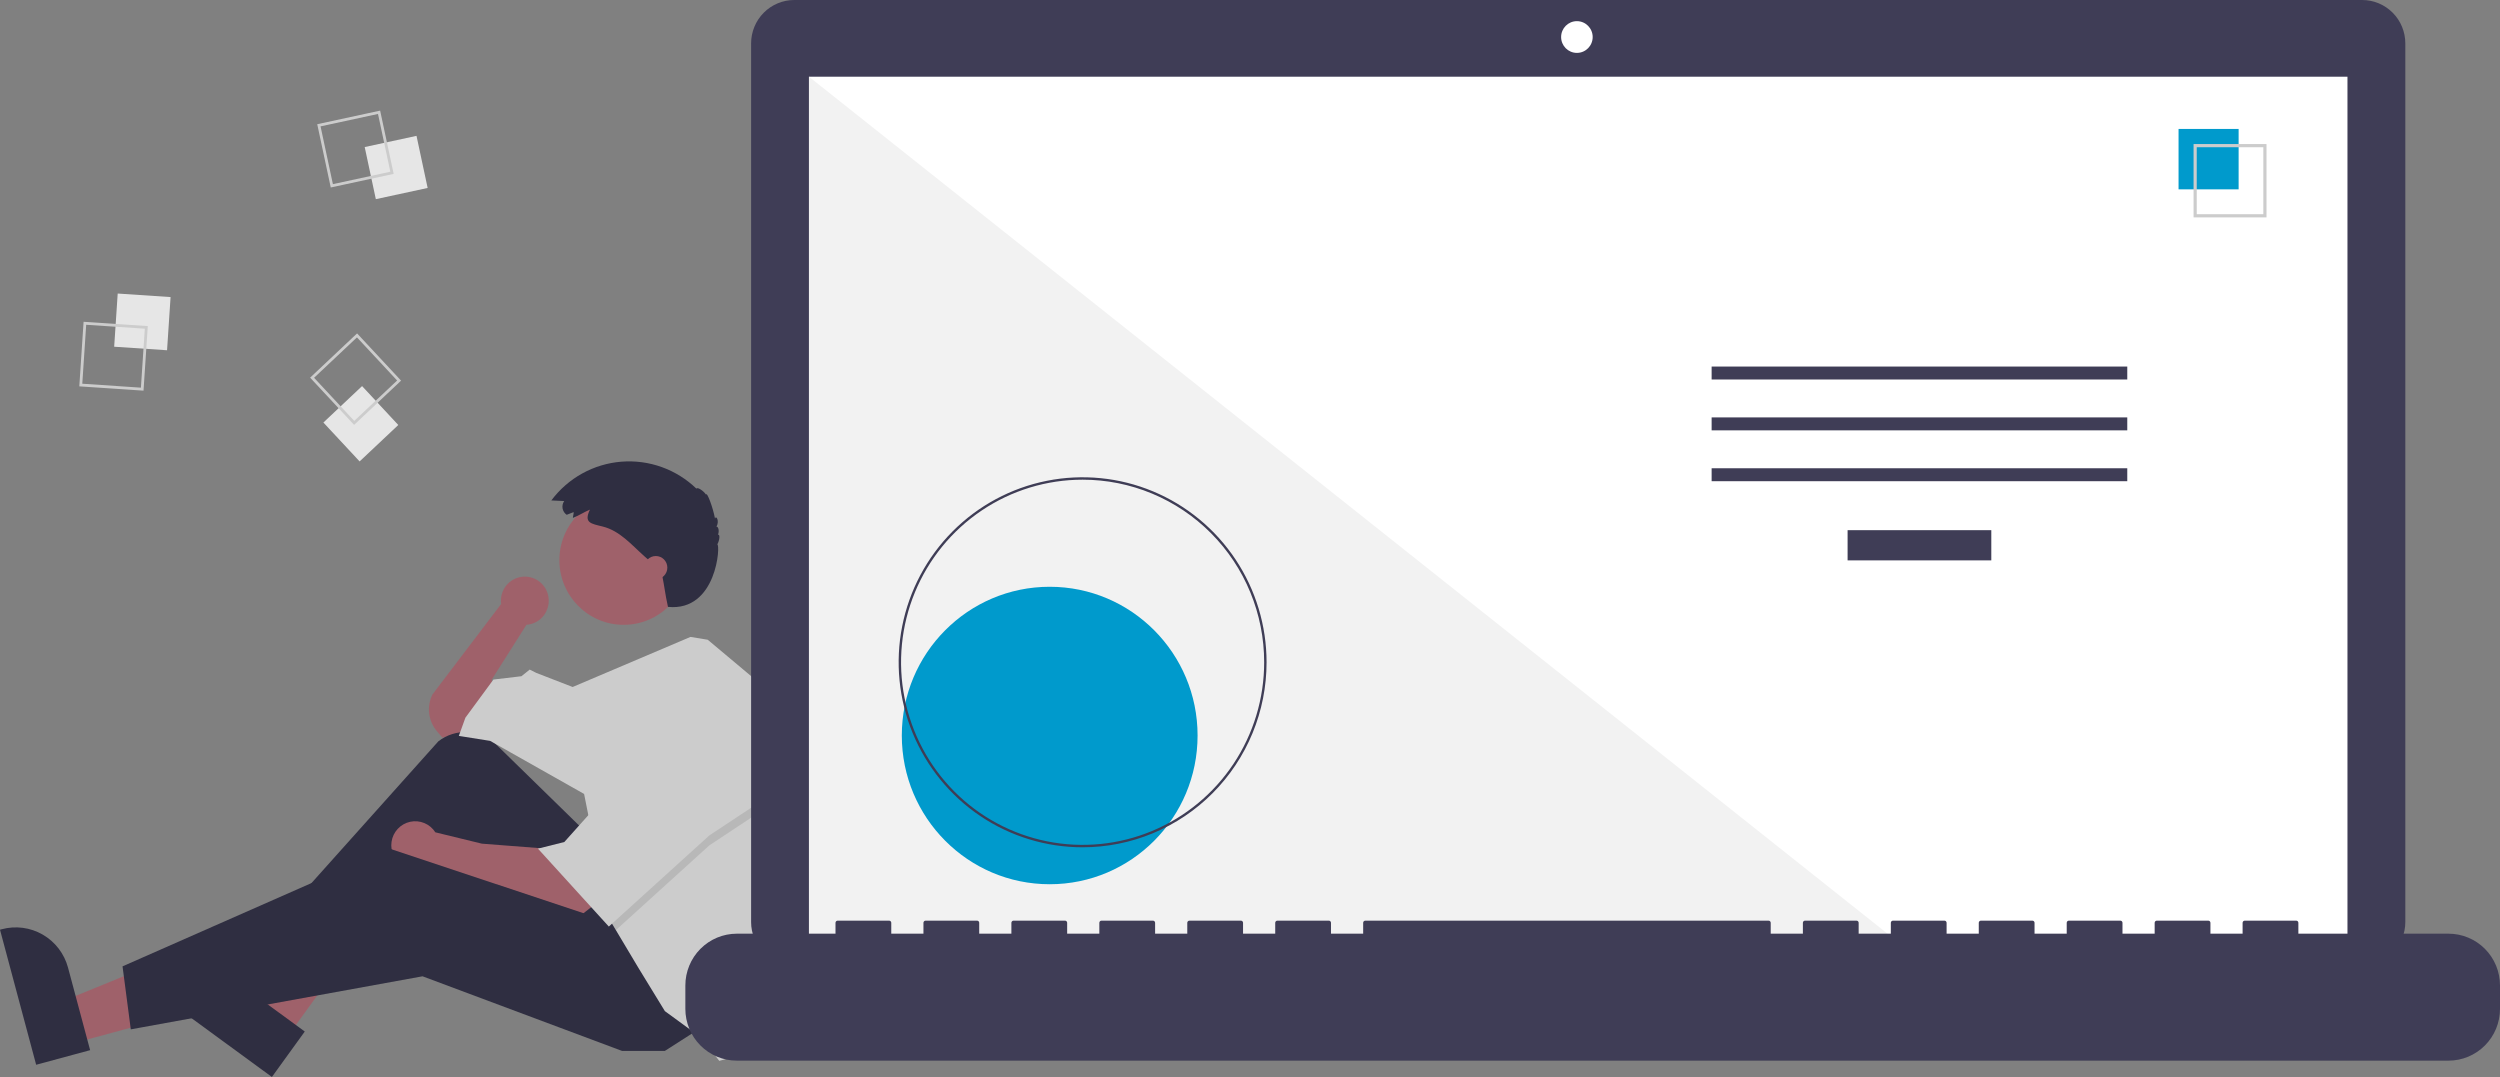 <svg width="708" height="305" viewBox="0 0 708 305" fill="none" xmlns="http://www.w3.org/2000/svg">
<rect x="0" y="0" width="708" height="305" fill="#808080" stroke="none"/>
<g clip-path="url(#clip0_79_540)">
<path d="M155.401 170.152C155.408 169.216 155.222 168.289 154.857 167.428C154.491 166.567 153.952 165.792 153.275 165.149C152.598 164.507 151.796 164.012 150.92 163.696C150.044 163.379 149.112 163.248 148.184 163.309C147.255 163.371 146.349 163.625 145.522 164.054C144.695 164.484 143.965 165.081 143.377 165.807C142.79 166.533 142.358 167.373 142.107 168.275C141.857 169.177 141.795 170.121 141.924 171.048L122.469 196.671C121.638 198.341 121.316 200.22 121.543 202.073C121.77 203.926 122.535 205.67 123.743 207.088L125.27 208.878L132.272 207.47L140.208 200.427L139.274 192.445L149.078 176.952L149.065 176.94C150.781 176.831 152.391 176.068 153.568 174.807C154.745 173.546 155.401 171.882 155.401 170.152V170.152Z" fill="#9F616A"/>
<path d="M20.863 295.422L17.687 283.56L61.669 265.596L66.356 283.103L20.863 295.422Z" fill="#9F616A"/>
<path d="M10.239 301.543L0 263.294L0.481 263.164C4.407 262.101 8.592 262.65 12.115 264.69C15.639 266.73 18.212 270.095 19.269 274.043L19.269 274.044L25.523 297.405L10.239 301.543Z" fill="#2F2E41"/>
<path d="M81.446 293.526L71.568 286.302L94.576 244.542L109.156 255.205L81.446 293.526Z" fill="#9F616A"/>
<path d="M77.002 305L45.149 281.703L45.442 281.298C47.834 277.991 51.433 275.775 55.449 275.137C59.465 274.499 63.568 275.491 66.856 277.896L66.857 277.897L86.311 292.126L77.002 305Z" fill="#2F2E41"/>
<path d="M165.417 235.171L140.559 210.884C138.389 208.764 135.532 207.504 132.512 207.334C129.492 207.165 126.512 208.097 124.122 209.961L77.185 262.403L81.387 268.976L126.203 238.458L156.547 278.366L185.491 263.811L165.417 235.171Z" fill="#2F2E41"/>
<path d="M154.68 240.336L136.473 238.927L123.288 235.712C122.543 234.544 121.462 233.632 120.187 233.099C118.913 232.566 117.507 232.437 116.158 232.73C114.809 233.022 113.581 233.722 112.639 234.736C111.696 235.75 111.084 237.03 110.885 238.403C110.685 239.776 110.907 241.178 111.522 242.421C112.136 243.664 113.114 244.688 114.323 245.357C115.532 246.026 116.916 246.307 118.288 246.163C119.661 246.019 120.957 245.457 122.003 244.552L122.002 244.561L129.938 247.848L164.017 259.586L168.218 256.299L154.68 240.336Z" fill="#9F616A"/>
<path d="M198.563 291.043L188.292 297.617H176.154L119.667 276.488L37.037 291.513L34.703 273.671L110.331 240.336L176.621 262.403L198.563 291.043Z" fill="#2F2E41"/>
<path d="M176.621 176.952C186.677 176.952 194.828 168.754 194.828 158.641C194.828 148.528 186.677 140.33 176.621 140.33C166.566 140.33 158.415 148.528 158.415 158.641C158.415 168.754 166.566 176.952 176.621 176.952Z" fill="#9F616A"/>
<path d="M223.73 231.748C223.729 242.799 221.998 253.781 218.599 264.29L217.236 268.506L210.7 298.555L203.698 300.433L198.563 293.86L188.292 286.348L180.823 274.141L174.418 263.408L172.42 260.055L165.417 224.842L138.808 209.817L129.938 208.409L131.805 203.244L139.741 192.446L147.677 191.506L150.012 189.628L151.879 190.567L162.173 194.556L195.547 180.374L200.43 181.177L217.236 195.263C221.532 206.942 223.731 219.296 223.73 231.748V231.748Z" fill="#CCCCCC"/>
<path opacity="0.1" d="M218.636 227.659L200.897 239.397L174.418 263.407L172.42 260.055L166.818 231.885H168.218L182.69 205.123L218.636 227.659Z" fill="black"/>
<path d="M182.69 202.305L168.218 229.067L159.815 238.458L152.346 240.336L172.42 262.403L200.897 236.58L218.636 224.842L182.69 202.305Z" fill="#CCCCCC"/>
<path d="M162.46 145.026L160.488 145.789C160.188 145.585 159.932 145.324 159.733 145.02C159.533 144.717 159.396 144.376 159.327 144.019C159.259 143.662 159.261 143.295 159.334 142.939C159.407 142.582 159.549 142.244 159.751 141.943C159.762 141.927 159.773 141.911 159.784 141.896L156.138 141.724C158.478 138.59 161.454 135.991 164.867 134.099C168.281 132.208 172.055 131.067 175.939 130.752C179.824 130.437 183.731 130.955 187.402 132.272C191.073 133.59 194.423 135.676 197.232 138.393C197.398 137.818 199.208 138.937 199.946 140.071C200.194 139.135 201.891 143.657 202.491 146.854C202.769 145.79 203.837 147.508 202.901 149.157C203.494 149.069 203.762 150.595 203.303 151.445C203.951 151.138 203.842 152.96 203.139 154.177C204.064 154.094 203.06 173.266 189.17 171.869C188.203 167.401 188.476 167.678 187.337 161.933C186.807 161.367 186.227 160.852 185.648 160.337L182.514 157.555C178.87 154.32 175.555 150.327 170.7 149.118C167.364 148.287 165.254 148.1 167.073 144.319C165.43 145.008 163.896 146.033 162.239 146.674C162.261 146.145 162.493 145.554 162.46 145.026Z" fill="#2F2E41"/>
<path d="M185.725 164.04C187.529 164.04 188.992 162.569 188.992 160.753C188.992 158.938 187.529 157.467 185.725 157.467C183.92 157.467 182.457 158.938 182.457 160.753C182.457 162.569 183.92 164.04 185.725 164.04Z" fill="#9F616A"/>
<path d="M33.333 83.131L32.336 98.192L47.31 99.194L48.307 84.134L33.333 83.131Z" fill="#E6E6E6"/>
<path d="M23.671 91.128L41.855 92.346L40.644 110.633L22.46 109.416L23.671 91.128ZM41.011 93.088L24.409 91.976L23.304 108.673L39.906 109.785L41.011 93.088Z" fill="#CCCCCC"/>
<path d="M117.955 38.473L103.283 41.644L106.436 56.401L121.108 53.23L117.955 38.473Z" fill="#E6E6E6"/>
<path d="M107.657 31.326L111.485 49.245L93.668 53.095L89.84 35.176L107.657 31.326ZM110.544 48.633L107.049 32.272L90.781 35.788L94.277 52.148L110.544 48.633Z" fill="#CCCCCC"/>
<path d="M102.538 109.34L91.585 119.659L101.844 130.675L112.797 120.356L102.538 109.34Z" fill="#E6E6E6"/>
<path d="M113.585 107.797L100.285 120.326L87.827 106.95L101.127 94.42L113.585 107.797ZM100.321 119.2L112.465 107.76L101.09 95.547L88.947 106.987L100.321 119.2Z" fill="#CCCCCC"/>
<path d="M668.966 3.81471e-06H224.935C223.33 1.98027e-06 221.74 0.318 220.258 0.936C218.775 1.553 217.427 2.459 216.293 3.6C215.158 4.742 214.257 6.097 213.643 7.588C213.029 9.079 212.713 10.678 212.713 12.292V261.116C212.713 262.73 213.029 264.329 213.643 265.82C214.257 267.311 215.158 268.666 216.293 269.808C217.427 270.949 218.775 271.854 220.258 272.472C221.74 273.09 223.33 273.408 224.935 273.408H668.966C672.207 273.408 675.316 272.113 677.608 269.808C679.9 267.502 681.188 264.376 681.188 261.116V12.292C681.188 9.032 679.9 5.905 677.608 3.6C675.316 1.295 672.207 5.6671e-06 668.966 3.81471e-06V3.81471e-06Z" fill="#3F3D56"/>
<path d="M664.802 21.723H229.098V268.913H664.802V21.723Z" fill="white"/>
<path d="M446.578 14.981C449.046 14.981 451.047 12.969 451.047 10.487C451.047 8.005 449.046 5.992 446.578 5.992C444.11 5.992 442.109 8.005 442.109 10.487C442.109 12.969 444.11 14.981 446.578 14.981Z" fill="white"/>
<path d="M540.198 268.914H229.098V21.723L540.198 268.914Z" fill="#F2F2F2"/>
<path d="M297.273 250.416C320.403 250.416 339.154 231.558 339.154 208.295C339.154 185.032 320.403 166.173 297.273 166.173C274.143 166.173 255.392 185.032 255.392 208.295C255.392 231.558 274.143 250.416 297.273 250.416Z" fill="#009ACC"/>
<path d="M306.596 239.953C296.293 239.953 286.22 236.88 277.653 231.123C269.086 225.366 262.409 217.183 258.466 207.609C254.523 198.035 253.491 187.5 255.501 177.336C257.511 167.173 262.473 157.837 269.759 150.509C277.044 143.182 286.327 138.192 296.433 136.17C306.538 134.148 317.013 135.186 326.533 139.152C336.052 143.117 344.188 149.833 349.913 158.449C355.637 167.065 358.692 177.195 358.692 187.558C358.692 194.439 357.345 201.252 354.727 207.609C352.109 213.966 348.271 219.742 343.434 224.607C338.596 229.472 332.853 233.332 326.532 235.965C320.212 238.598 313.438 239.953 306.596 239.953V239.953ZM306.596 135.848C296.427 135.848 286.487 138.881 278.031 144.563C269.576 150.245 262.986 158.321 259.095 167.77C255.203 177.218 254.185 187.615 256.169 197.646C258.153 207.677 263.05 216.891 270.24 224.122C277.431 231.354 286.592 236.279 296.565 238.274C306.539 240.27 316.877 239.246 326.272 235.332C335.667 231.418 343.697 224.79 349.346 216.287C354.996 207.783 358.011 197.785 358.011 187.558C358.011 180.768 356.681 174.043 354.098 167.77C351.514 161.496 347.726 155.795 342.952 150.994C338.178 146.192 332.51 142.383 326.272 139.784C320.034 137.186 313.348 135.848 306.596 135.848L306.596 135.848Z" fill="#3F3D56"/>
<path d="M563.938 150.145H523.238V158.699H563.938V150.145Z" fill="#3F3D56"/>
<path d="M602.444 103.808H484.733V107.474H602.444V103.808Z" fill="#3F3D56"/>
<path d="M602.444 118.21H484.733V121.876H602.444V118.21Z" fill="#3F3D56"/>
<path d="M602.444 132.612H484.733V136.277H602.444V132.612Z" fill="#3F3D56"/>
<path d="M633.976 36.516H616.967V53.622H633.976V36.516Z" fill="#009ACC"/>
<path d="M641.873 61.565H621.219V40.793H641.873V61.565ZM622.117 60.661H640.975V41.696H622.117L622.117 60.661Z" fill="#CCCCCC"/>
<path d="M693.421 264.419H650.899V261.338C650.899 261.258 650.883 261.178 650.853 261.104C650.822 261.03 650.778 260.962 650.721 260.906C650.665 260.849 650.598 260.804 650.524 260.773C650.451 260.743 650.372 260.727 650.292 260.727H635.713C635.633 260.727 635.554 260.743 635.48 260.773C635.407 260.804 635.34 260.849 635.283 260.906C635.227 260.962 635.182 261.03 635.152 261.104C635.121 261.178 635.105 261.257 635.105 261.338V264.419H625.994V261.338C625.994 261.258 625.978 261.178 625.947 261.104C625.917 261.03 625.872 260.962 625.816 260.906C625.759 260.849 625.692 260.804 625.619 260.773C625.545 260.743 625.466 260.727 625.386 260.727H610.807C610.727 260.727 610.648 260.743 610.575 260.773C610.501 260.804 610.434 260.849 610.378 260.906C610.321 260.962 610.277 261.03 610.246 261.104C610.215 261.178 610.2 261.258 610.2 261.338V261.338V264.419H601.088V261.338C601.088 261.258 601.072 261.178 601.042 261.104C601.011 261.03 600.966 260.962 600.91 260.906C600.854 260.849 600.787 260.804 600.713 260.773C600.639 260.743 600.56 260.727 600.481 260.727H585.902C585.822 260.727 585.743 260.743 585.669 260.773C585.595 260.804 585.528 260.849 585.472 260.906C585.416 260.962 585.371 261.03 585.34 261.104C585.31 261.178 585.294 261.258 585.294 261.338V261.338V264.419H576.182V261.338C576.182 261.258 576.167 261.178 576.136 261.104C576.106 261.03 576.061 260.962 576.004 260.906C575.948 260.849 575.881 260.804 575.807 260.773C575.734 260.743 575.655 260.727 575.575 260.727H560.996C560.916 260.727 560.837 260.743 560.763 260.773C560.69 260.804 560.623 260.849 560.566 260.906C560.51 260.962 560.465 261.03 560.435 261.104C560.404 261.178 560.388 261.257 560.388 261.338V264.419H551.277V261.338C551.277 261.258 551.261 261.178 551.23 261.104C551.2 261.03 551.155 260.962 551.099 260.906C551.042 260.849 550.975 260.804 550.902 260.773C550.828 260.743 550.749 260.727 550.669 260.727H536.09C536.011 260.727 535.932 260.743 535.858 260.773C535.784 260.804 535.717 260.849 535.661 260.906C535.604 260.962 535.56 261.03 535.529 261.104C535.499 261.178 535.483 261.258 535.483 261.338V261.338V264.419H526.371V261.338C526.371 261.258 526.355 261.178 526.325 261.104C526.294 261.03 526.249 260.962 526.193 260.906C526.137 260.849 526.07 260.804 525.996 260.773C525.922 260.743 525.843 260.727 525.764 260.727H511.185C511.105 260.727 511.026 260.743 510.952 260.773C510.878 260.804 510.811 260.849 510.755 260.906C510.699 260.962 510.654 261.03 510.623 261.104C510.593 261.178 510.577 261.258 510.577 261.338V261.338V264.419H501.465V261.338C501.465 261.258 501.45 261.178 501.419 261.104C501.389 261.03 501.344 260.962 501.287 260.906C501.231 260.849 501.164 260.804 501.09 260.773C501.017 260.743 500.938 260.727 500.858 260.727H386.656C386.577 260.727 386.498 260.743 386.424 260.773C386.35 260.804 386.283 260.849 386.227 260.906C386.17 260.962 386.126 261.03 386.095 261.104C386.065 261.178 386.049 261.258 386.049 261.338V261.338V264.419H376.937V261.338C376.937 261.258 376.921 261.178 376.891 261.104C376.86 261.03 376.816 260.962 376.759 260.906C376.703 260.849 376.636 260.804 376.562 260.773C376.488 260.743 376.409 260.727 376.33 260.727H361.751C361.671 260.727 361.592 260.743 361.518 260.773C361.445 260.804 361.378 260.849 361.321 260.906C361.265 260.962 361.22 261.03 361.189 261.104C361.159 261.178 361.143 261.258 361.143 261.338V261.338V264.419H352.031V261.338C352.031 261.258 352.016 261.178 351.985 261.104C351.955 261.03 351.91 260.962 351.854 260.906C351.797 260.849 351.73 260.804 351.656 260.773C351.583 260.743 351.504 260.727 351.424 260.727H336.845C336.765 260.727 336.686 260.743 336.613 260.773C336.539 260.804 336.472 260.849 336.415 260.906C336.359 260.962 336.314 261.03 336.284 261.104C336.253 261.178 336.238 261.258 336.238 261.338V261.338V264.419H327.126V261.338C327.126 261.258 327.11 261.178 327.079 261.104C327.049 261.03 327.004 260.962 326.948 260.906C326.891 260.849 326.824 260.804 326.751 260.773C326.677 260.743 326.598 260.727 326.518 260.727H311.939C311.86 260.727 311.781 260.743 311.707 260.773C311.633 260.804 311.566 260.849 311.51 260.906C311.453 260.962 311.409 261.03 311.378 261.104C311.348 261.178 311.332 261.258 311.332 261.338V261.338V264.419H302.22V261.338C302.22 261.258 302.204 261.178 302.174 261.104C302.143 261.03 302.099 260.962 302.042 260.906C301.986 260.849 301.919 260.804 301.845 260.773C301.771 260.743 301.692 260.727 301.613 260.727H287.034C286.954 260.727 286.875 260.743 286.801 260.773C286.728 260.804 286.661 260.849 286.604 260.906C286.548 260.962 286.503 261.03 286.473 261.104C286.442 261.178 286.426 261.258 286.426 261.338V261.338V264.419H277.314V261.338C277.314 261.258 277.299 261.178 277.268 261.104C277.238 261.03 277.193 260.962 277.136 260.906C277.08 260.849 277.013 260.804 276.939 260.773C276.866 260.743 276.787 260.727 276.707 260.727H262.128C261.967 260.727 261.812 260.791 261.699 260.906C261.585 261.02 261.521 261.176 261.521 261.338V264.419H252.409V261.338C252.409 261.258 252.393 261.178 252.363 261.104C252.332 261.03 252.287 260.962 252.231 260.906C252.174 260.849 252.107 260.804 252.034 260.773C251.96 260.743 251.881 260.727 251.801 260.727H237.222C237.061 260.727 236.907 260.791 236.793 260.906C236.679 261.02 236.615 261.176 236.615 261.338V264.419H208.672C204.805 264.419 201.097 265.964 198.363 268.714C195.629 271.463 194.093 275.193 194.093 279.081V285.712C194.093 289.6 195.629 293.33 198.363 296.079C201.097 298.829 204.805 300.374 208.672 300.374H693.421C697.288 300.374 700.996 298.829 703.73 296.079C706.464 293.33 708 289.6 708 285.712V279.081C708 277.156 707.623 275.249 706.89 273.47C706.158 271.691 705.084 270.075 703.73 268.714C702.376 267.352 700.769 266.272 699 265.535C697.231 264.798 695.336 264.419 693.421 264.419V264.419Z" fill="#3F3D56"/>
</g>
<defs>
<clipPath id="clip0_79_540">
<rect width="708" height="305" fill="white"/>
</clipPath>
</defs>
</svg>
